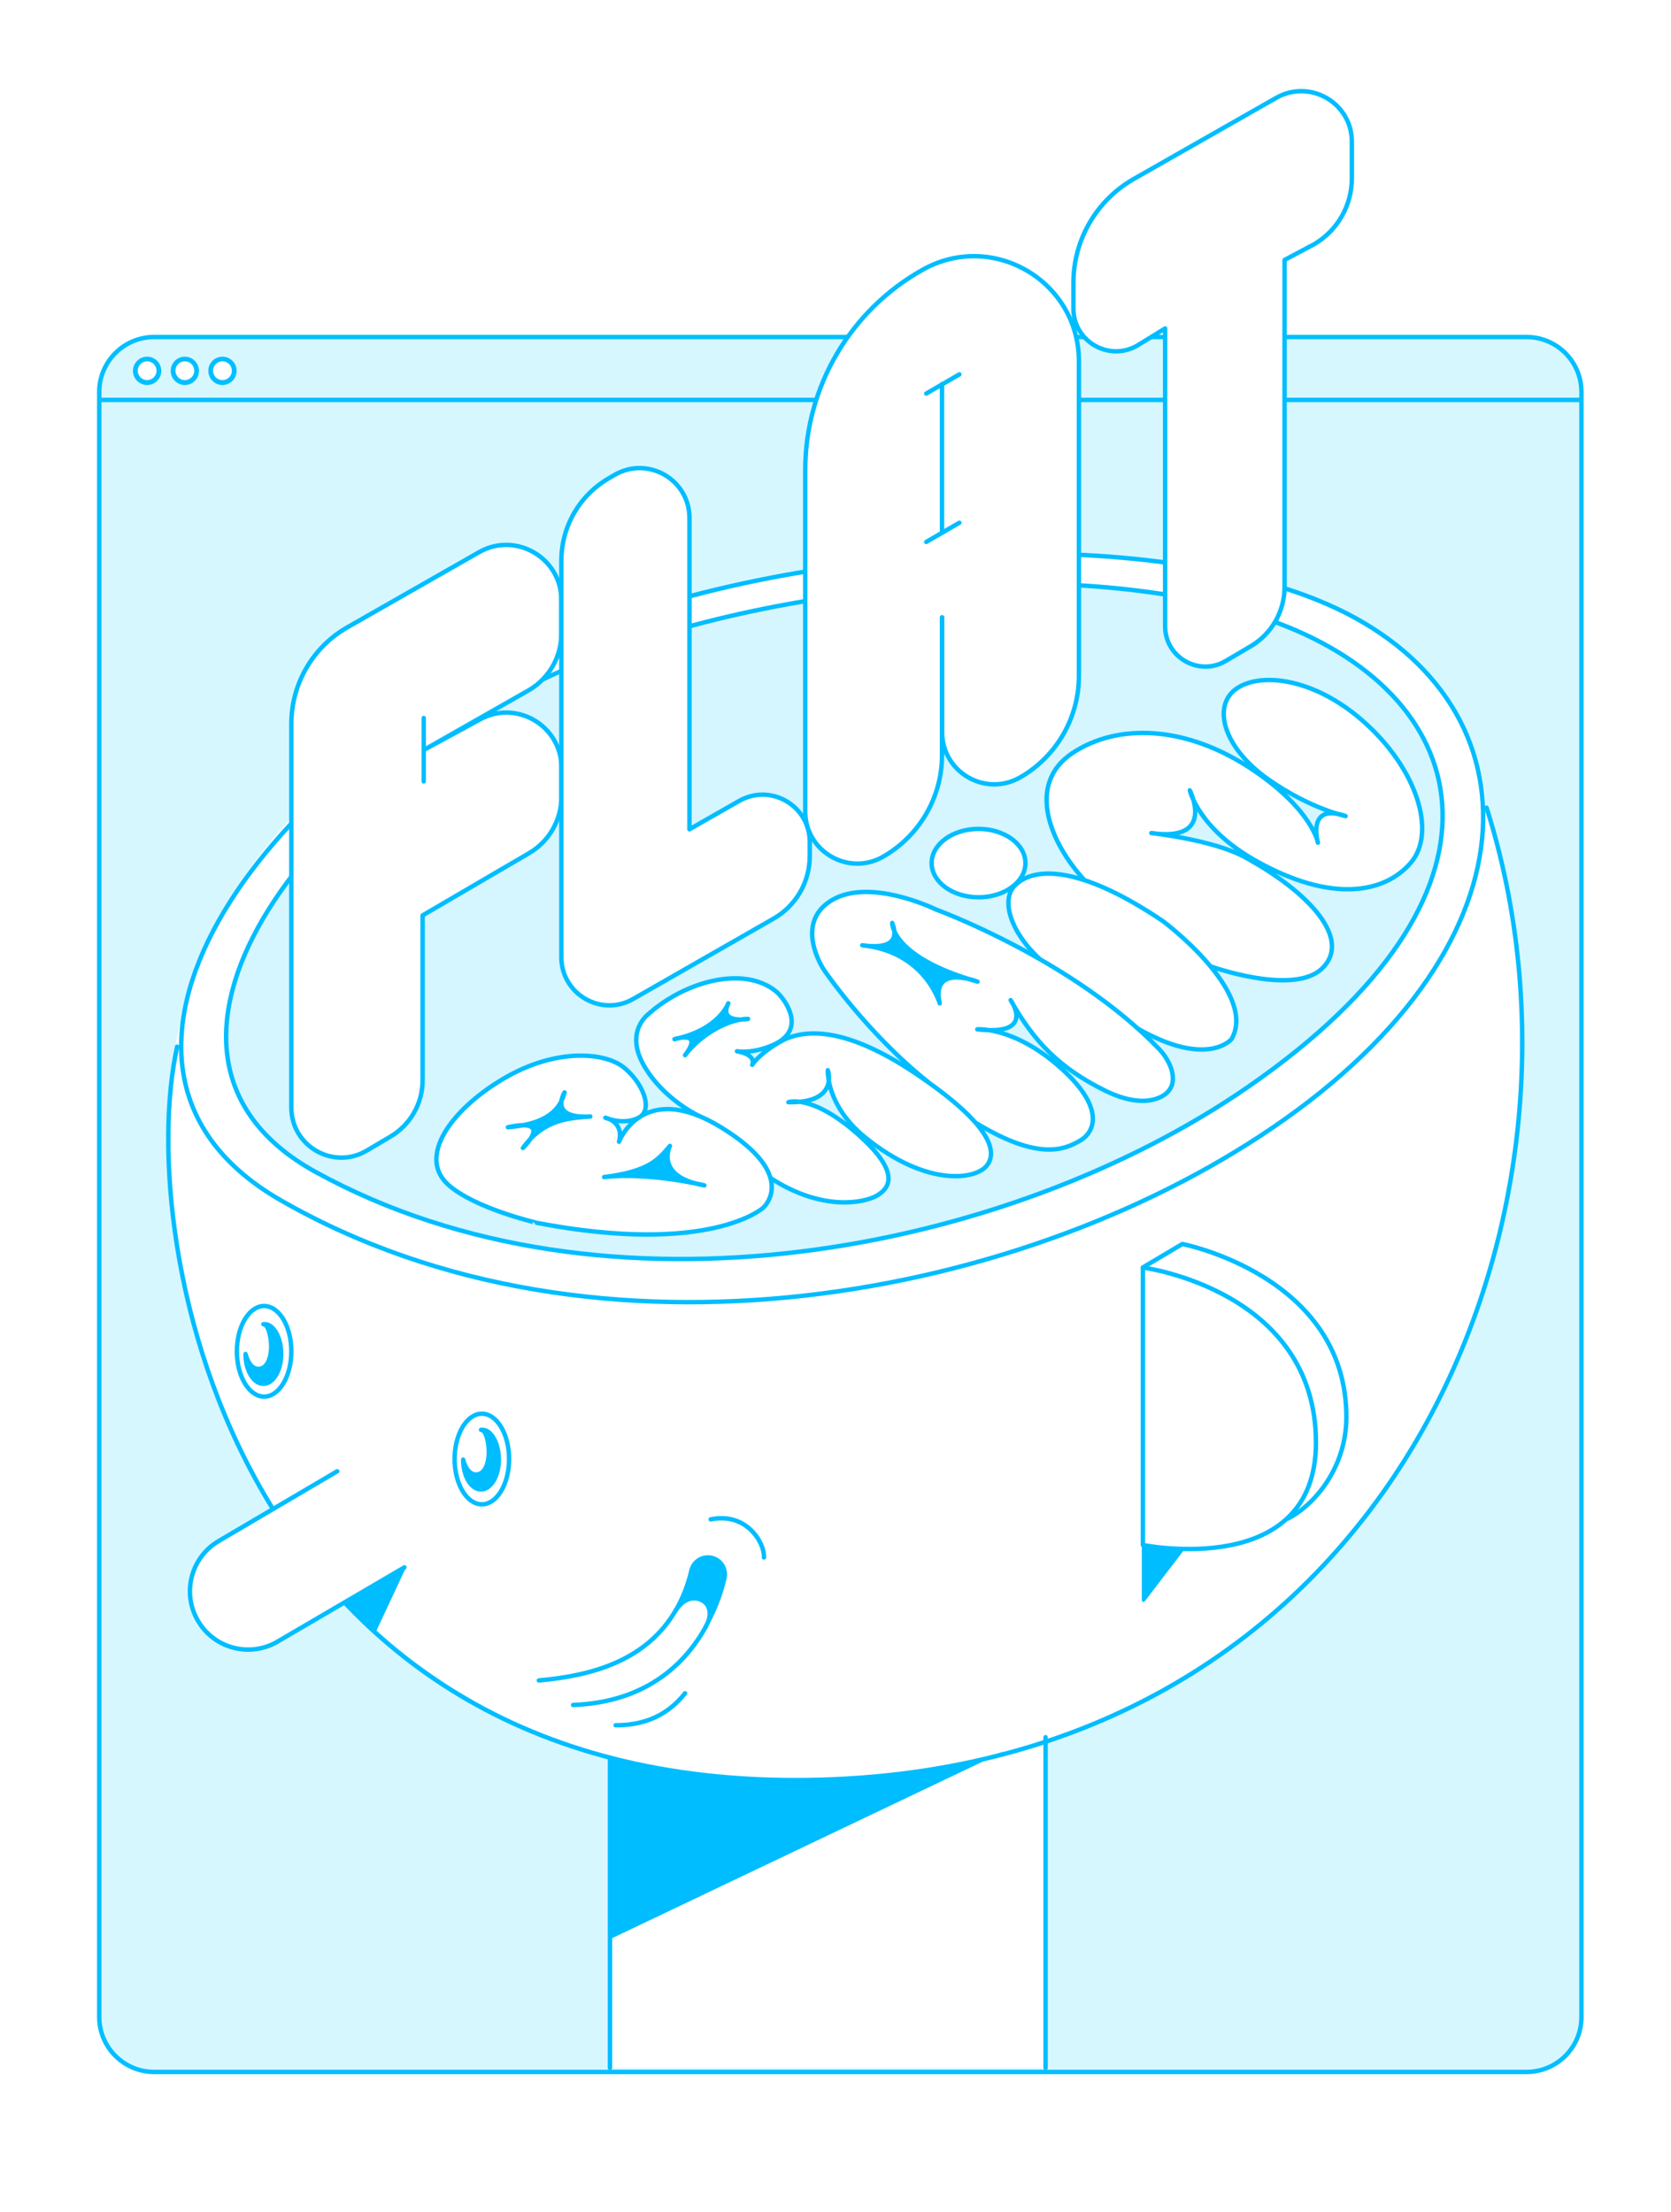 <svg width="1134" height="1501" viewBox="0 0 1134 1501" fill="none" xmlns="http://www.w3.org/2000/svg">
<g filter="url(#filter0_d)">
<path d="M1025.93 1395.93H94.645C74.092 1395.93 57.351 1379.27 57.351 1358.64V255.967C57.351 235.417 74.009 218.678 94.645 218.678H1025.93C1046.48 218.678 1063.22 235.334 1063.22 255.967V1358.64C1063.22 1379.27 1046.57 1395.93 1025.93 1395.93Z" fill="#D7F7FF" stroke="#00BFFF" stroke-width="3" stroke-miterlimit="10" stroke-linecap="round" stroke-linejoin="round"/>
<path d="M57.019 261.353H1063.31" stroke="#00BFFF" stroke-width="3" stroke-miterlimit="10"/>
<path d="M89.838 249.587C94.23 249.587 97.794 246.024 97.794 241.632C97.794 237.24 94.23 233.677 89.838 233.677C85.445 233.677 81.882 237.24 81.882 241.632C81.882 246.024 85.445 249.587 89.838 249.587Z" fill="white"/>
<path d="M89.838 235.168C93.402 235.168 96.22 238.069 96.22 241.549C96.22 245.112 93.319 247.929 89.838 247.929C86.275 247.929 83.457 245.029 83.457 241.549C83.457 238.069 86.358 235.168 89.838 235.168ZM89.838 232.02C84.534 232.02 80.225 236.328 80.225 241.632C80.225 246.935 84.534 251.244 89.838 251.244C95.142 251.244 99.452 246.935 99.452 241.632C99.452 236.328 95.142 232.02 89.838 232.02Z" fill="#00BFFF"/>
<path d="M115.447 249.587C119.839 249.587 123.403 246.024 123.403 241.632C123.403 237.24 119.839 233.677 115.447 233.677C111.054 233.677 107.491 237.24 107.491 241.632C107.491 246.024 110.972 249.587 115.447 249.587Z" fill="white"/>
<path d="M115.447 235.168C119.011 235.168 121.829 238.069 121.829 241.549C121.829 245.112 118.928 247.929 115.447 247.929C111.883 247.929 109.066 245.029 109.066 241.549C109.066 238.069 111.883 235.168 115.447 235.168ZM115.447 232.02C110.143 232.02 105.833 236.328 105.833 241.632C105.833 246.935 110.143 251.244 115.447 251.244C120.751 251.244 125.061 246.935 125.061 241.632C124.978 236.328 120.751 232.02 115.447 232.02Z" fill="#00BFFF"/>
<path d="M140.973 249.587C145.365 249.587 148.929 246.024 148.929 241.632C148.929 237.24 145.365 233.677 140.973 233.677C136.58 233.677 133.017 237.24 133.017 241.632C133.017 246.024 136.58 249.587 140.973 249.587Z" fill="white"/>
<path d="M140.973 235.168C144.537 235.168 147.355 238.069 147.355 241.549C147.355 245.112 144.454 247.929 140.973 247.929C137.409 247.929 134.592 245.029 134.592 241.549C134.592 238.069 137.492 235.168 140.973 235.168ZM140.973 232.02C135.669 232.02 131.359 236.328 131.359 241.632C131.359 246.935 135.669 251.244 140.973 251.244C146.277 251.244 150.587 246.935 150.587 241.632C150.587 236.328 146.277 232.02 140.973 232.02Z" fill="#00BFFF"/>
<path d="M403.94 1393.19V1182.64C403.94 1182.64 124.066 1123.72 104.424 775.525C104.424 775.525 103.43 713.791 112.96 682.634C122.491 651.477 157.134 440.257 579.473 369.988C579.473 369.988 844.015 341.814 940.317 429.982C940.317 429.982 994.021 466.359 998.745 538.036C998.745 538.036 1028.75 633.164 1022.95 706.002C1017.14 778.922 1008.03 953.185 856.529 1082.7C856.529 1082.7 778.957 1152.81 700.307 1171.62V1393.19H403.94V1393.19Z" fill="white"/>
<path d="M837.053 727.464C673.952 840.242 401.039 893.606 204.124 785.22C58.51 705.008 198.82 519.724 374.021 443.903C516.569 382.252 734.037 366.259 857.523 412.912C992.695 463.873 1026.34 596.621 837.053 727.464Z" fill="#D5F5FF" stroke="#00BDFF" stroke-width="3" stroke-miterlimit="10" stroke-linecap="round" stroke-linejoin="round"/>
<path d="M265.205 1054.28L244.9 1097.7C244.9 1097.7 228.988 1084.69 224.595 1078.14C220.286 1071.6 265.205 1054.28 265.205 1054.28Z" fill="#00BDFF"/>
<path d="M110.226 700.201C80.556 834.193 150.752 1209.24 547.648 1197.63C933.107 1186.36 1087.17 816.791 998.828 538.036" stroke="#00BDFF" stroke-width="3" stroke-miterlimit="10" stroke-linecap="round" stroke-linejoin="round"/>
<path d="M699.561 1168.8V1393.19" stroke="#00BDFF" stroke-width="3" stroke-miterlimit="10" stroke-linecap="round" stroke-linejoin="round"/>
<path d="M403.94 1182.64V1393.19" stroke="#00BDFF" stroke-width="3" stroke-miterlimit="10" stroke-linecap="round" stroke-linejoin="round"/>
<path d="M765.613 1038.37V850.103C765.613 850.103 883.049 865.35 883.049 968.93C883.049 1062.23 765.613 1038.37 765.613 1038.37Z" stroke="#00BDFF" stroke-width="3" stroke-miterlimit="10" stroke-linecap="round" stroke-linejoin="round"/>
<path d="M765.613 850.02L792.382 834.11C792.382 834.11 903.934 855.82 903.686 951.86C903.603 984.922 883.132 1010.53 864.071 1020.39" stroke="#00BDFF" stroke-width="3" stroke-miterlimit="10" stroke-linecap="round" stroke-linejoin="round"/>
<path d="M468.998 1093.81C455.158 1118.75 428.803 1145.02 378.912 1146.92" stroke="#00BDFF" stroke-width="3" stroke-miterlimit="10" stroke-linecap="round" stroke-linejoin="round"/>
<path d="M448.611 1082.7C448.611 1082.7 454.909 1071.68 465.02 1075.24C472.396 1077.9 473.474 1086.35 468.916 1093.81C477.369 1077.4 479.524 1069.44 481.596 1060.91C483.17 1054.28 478.695 1047.82 471.899 1046.91C466.181 1046.16 460.711 1049.81 459.302 1055.44C456.816 1065.88 453.169 1074.91 448.611 1082.7Z" fill="#00BDFF" stroke="#00BDFF" stroke-width="3" stroke-miterlimit="10" stroke-linecap="round" stroke-linejoin="round"/>
<path d="M355.706 1130.27C393 1126.95 428.969 1116.34 448.611 1082.62" stroke="#00BDFF" stroke-width="3" stroke-miterlimit="10" stroke-linecap="round" stroke-linejoin="round"/>
<path d="M407.835 1160.68C423.748 1160.68 441.152 1156.37 454.909 1138.97" stroke="#00BDFF" stroke-width="3" stroke-miterlimit="10" stroke-linecap="round" stroke-linejoin="round"/>
<path d="M472.313 1020.97C496.928 1015.91 509.028 1037.21 508.448 1046.82" stroke="#00BDFF" stroke-width="3" stroke-miterlimit="10" stroke-linecap="round" stroke-linejoin="round"/>
<path d="M264.459 1053.53L178.35 1103.92C160.117 1114.6 136.663 1109.05 125.226 1091.24C113.043 1072.34 119.01 1047.15 138.321 1035.72L218.877 988.32" fill="white"/>
<path d="M264.459 1053.53L178.35 1103.92C160.117 1114.6 136.663 1109.05 125.226 1091.24C113.043 1072.34 119.01 1047.15 138.321 1035.72L218.877 988.32" stroke="#00BDFF" stroke-width="3" stroke-miterlimit="10" stroke-linecap="round" stroke-linejoin="round"/>
<path d="M317.002 1010.78C327.209 1010.78 335.484 997.012 335.484 980.033C335.484 963.055 327.209 949.291 317.002 949.291C306.795 949.291 298.521 963.055 298.521 980.033C298.521 997.012 306.795 1010.78 317.002 1010.78Z" stroke="#00BDFF" stroke-width="3" stroke-miterlimit="10" stroke-linecap="round" stroke-linejoin="round"/>
<path d="M169.234 937.69C179.441 937.69 187.715 923.926 187.715 906.947C187.715 889.969 179.441 876.205 169.234 876.205C159.027 876.205 150.752 889.969 150.752 906.947C150.752 923.926 159.027 937.69 169.234 937.69Z" stroke="#00BDFF" stroke-width="3" stroke-miterlimit="10" stroke-linecap="round" stroke-linejoin="round"/>
<path d="M316.422 960.229C323.135 959.4 328.522 969.261 328.522 980.448C328.522 991.634 323.052 1000.67 316.422 1000.67C309.709 1000.67 304.322 991.634 304.322 980.448C304.322 980.448 306.477 990.557 313.024 990.557C319.572 990.557 321.726 981.856 321.726 975.393C321.726 968.93 319.903 960.229 316.422 960.229Z" fill="#00BDFF" stroke="#00BDFF" stroke-width="3" stroke-miterlimit="10" stroke-linecap="round" stroke-linejoin="round"/>
<path d="M168.736 888.552C175.449 887.723 180.836 897.584 180.836 908.77C180.836 919.957 175.366 928.989 168.736 928.989C162.106 928.989 156.636 919.957 156.636 908.77C156.636 908.77 158.791 918.88 165.338 918.88C171.886 918.88 174.04 910.179 174.04 903.716C173.957 897.169 172.134 888.552 168.736 888.552Z" fill="#00BDFF" stroke="#00BDFF" stroke-width="3" stroke-miterlimit="10" stroke-linecap="round" stroke-linejoin="round"/>
<path d="M654.061 598.859C671.638 598.859 685.886 588.471 685.886 575.657C685.886 562.843 671.638 552.455 654.061 552.455C636.485 552.455 622.237 562.843 622.237 575.657C622.237 588.471 636.485 598.859 654.061 598.859Z" fill="white" stroke="#00BDFF" stroke-width="3" stroke-miterlimit="10" stroke-linecap="round" stroke-linejoin="round"/>
<path d="M726.081 587.34C702.545 561.901 686.135 522.044 717.794 500.996C748.21 480.777 795.201 481.523 841.611 513.343C880.729 540.108 884.376 561.818 884.376 561.818C884.376 561.818 876.42 534.39 903.189 543.754C903.189 543.754 879.403 538.865 851.059 519.061C819.898 497.35 812.605 468.928 828.931 457.41C845.258 445.892 881.061 449.952 914.046 478.457C951.672 511.023 965.18 554.858 947.362 575.491C929.543 596.124 893.824 602.836 842.855 574.414C803.24 552.372 797.438 526.27 797.438 526.27C797.438 526.27 815.505 561.735 771.332 555.272C771.332 555.272 812.853 559.747 834.567 571.513C879.237 595.793 907.581 627.612 887.194 647.168C867.635 665.978 811.444 645.677 811.444 645.677" fill="white"/>
<path d="M726.081 587.34C702.545 561.901 686.135 522.044 717.794 500.996C748.21 480.777 795.201 481.523 841.611 513.343C880.729 540.108 884.376 561.818 884.376 561.818C884.376 561.818 876.42 534.39 903.189 543.754C903.189 543.754 879.403 538.865 851.059 519.061C819.898 497.35 812.605 468.928 828.931 457.41C845.258 445.892 881.061 449.952 914.046 478.457C951.672 511.023 965.18 554.858 947.362 575.491C929.543 596.124 893.824 602.836 842.855 574.414C803.24 552.372 797.438 526.27 797.438 526.27C797.438 526.27 815.505 561.735 771.332 555.272C771.332 555.272 812.853 559.747 834.567 571.513C879.237 595.793 907.581 627.612 887.194 647.168C867.635 665.978 811.444 645.677 811.444 645.677" stroke="#00BDFF" stroke-width="3" stroke-miterlimit="10" stroke-linecap="round" stroke-linejoin="round"/>
<path d="M861.916 749.423C689.036 871.979 394.824 927.581 180.505 804.445C21.879 713.377 168.488 515.083 354.297 430.81C512.26 359.133 751.939 344.632 882.967 396.753C1032.06 456.167 1043.66 620.569 861.916 749.423Z" stroke="#00BDFF" stroke-width="3" stroke-miterlimit="10" stroke-linecap="round" stroke-linejoin="round"/>
<path d="M278.88 498.179L349.076 458.238C362.668 450.201 370.955 435.699 370.955 419.955V397.168C370.955 368.497 339.96 350.515 315.097 364.685L225.756 415.646C202.219 429.07 187.715 454.012 187.715 481.109V741.551C187.715 767.819 216.308 784.143 238.933 770.719L254.928 761.272C268.52 753.235 276.808 738.733 276.808 722.989V611.123L348.993 568.945C362.668 560.99 371.038 546.323 371.038 530.496V510.94C371.038 482.103 339.711 464.122 314.765 478.706L278.88 498.179Z" fill="white" stroke="#00BDFF" stroke-width="3" stroke-miterlimit="10" stroke-linecap="round" stroke-linejoin="round"/>
<path d="M370.955 370.402V639.545C370.955 664.57 398.056 680.314 419.769 667.802L514.912 613.36C530.161 604.659 539.526 588.501 539.526 570.933V561.321C539.526 536.711 513.006 521.298 491.623 533.479L457.893 552.703V341.483C457.893 315.463 429.797 299.222 407.255 312.149L403.443 314.386C383.304 325.904 370.955 347.283 370.955 370.402Z" fill="white" stroke="#00BDFF" stroke-width="3" stroke-miterlimit="10" stroke-linecap="round" stroke-linejoin="round"/>
<path d="M629.365 408.851V486.826C629.365 514.006 658.703 530.993 682.323 517.486C707.02 503.316 722.186 477.048 722.186 448.626V235.168C722.186 180.726 663.675 146.421 616.187 173.02C566.959 200.531 536.46 252.57 536.46 309V540.605C536.46 567.95 566.13 584.937 589.667 571.099L590.081 570.851C614.364 556.598 629.282 530.579 629.282 502.405V408.851" fill="white"/>
<path d="M629.365 408.851V486.826C629.365 514.006 658.703 530.993 682.323 517.486C707.02 503.316 722.186 477.048 722.186 448.626V235.168C722.186 180.726 663.675 146.421 616.187 173.02C566.959 200.531 536.46 252.57 536.46 309V540.605C536.46 567.95 566.13 584.937 589.667 571.099L590.081 570.851C614.364 556.598 629.282 530.579 629.282 502.405V408.851" stroke="#00BDFF" stroke-width="3" stroke-miterlimit="10" stroke-linecap="round" stroke-linejoin="round"/>
<path d="M856.032 56.43L759.398 111.452C734.12 125.871 718.457 152.718 718.457 181.887V199.371C718.457 221.413 742.076 235.417 761.387 224.727L780.697 212.878V414.983C780.697 436.114 803.654 449.206 821.804 438.517L838.793 428.49C853.048 420.121 861.75 404.791 861.75 388.301V166.391L881.723 155.784C897.636 146.504 907.415 129.434 907.415 111.038V86.344C907.581 59.911 878.989 43.338 856.032 56.43Z" fill="white" stroke="#00BDFF" stroke-width="3" stroke-miterlimit="10" stroke-linecap="round" stroke-linejoin="round"/>
<path d="M277.553 477.214V520.221" stroke="#00BDFF" stroke-width="3" stroke-miterlimit="10" stroke-linecap="round" stroke-linejoin="round"/>
<path d="M629.281 351.095V250.664" stroke="#00BDFF" stroke-width="3" stroke-miterlimit="10" stroke-linecap="round" stroke-linejoin="round"/>
<path d="M618.59 357.724L641.05 344.715" stroke="#00BDFF" stroke-width="3" stroke-miterlimit="10" stroke-linecap="round" stroke-linejoin="round"/>
<path d="M618.59 257.044L641.05 244.035" stroke="#00BDFF" stroke-width="3" stroke-miterlimit="10" stroke-linecap="round" stroke-linejoin="round"/>
<path d="M404.271 1305.69L671.3 1178.49C671.3 1178.49 551.626 1219.68 404.188 1183.55" fill="#00BDFF"/>
<path d="M764.868 1037.21V1075.82C764.868 1076.9 766.277 1077.4 766.94 1076.49L794.206 1040.86C794.206 1040.86 771.001 1042.26 764.868 1037.21Z" fill="#00BDFF"/>
<path d="M695.749 640.871C675.858 622.723 668.979 600.599 678.759 590.821C692.516 577.065 725.087 578.474 779.288 615.1C779.288 615.1 843.849 663.244 825.782 695.064C825.782 695.064 809.787 714.868 762.713 688.269" fill="white"/>
<path d="M695.749 640.871C675.858 622.723 668.979 600.599 678.759 590.821C692.516 577.065 725.087 578.474 779.288 615.1C779.288 615.1 843.849 663.244 825.782 695.064C825.782 695.064 809.787 714.868 762.713 688.269" stroke="#00BDFF" stroke-width="3" stroke-miterlimit="10" stroke-linecap="round" stroke-linejoin="round"/>
<path d="M619.585 723.984C578.064 690.838 549.14 648.08 549.14 648.08C549.14 648.08 528.172 616.923 554.195 601.013C580.301 585.103 624.972 607.062 624.972 607.062C624.972 607.062 717.877 640.871 776.47 701.693C784.012 709.482 790.393 723.403 782.023 731.358C782.023 731.358 769.923 744.948 739.59 729.867C709.257 714.786 691.853 697.136 675.858 668.63C675.858 668.63 693.594 693.241 653.233 688.435C653.233 688.435 678.013 686.529 709.174 714.04C740.336 741.551 733.043 758.206 722.932 764.007C712.821 769.807 695.334 778.177 652.238 751.909" fill="white"/>
<path d="M619.585 723.984C578.064 690.838 549.14 648.08 549.14 648.08C549.14 648.08 528.172 616.923 554.195 601.013C580.301 585.103 624.972 607.062 624.972 607.062C624.972 607.062 717.877 640.871 776.47 701.693C784.012 709.482 790.393 723.403 782.023 731.358C782.023 731.358 769.923 744.948 739.59 729.867C709.257 714.786 691.853 697.136 675.858 668.63C675.858 668.63 693.594 693.241 653.233 688.435C653.233 688.435 678.013 686.529 709.174 714.04C740.336 741.551 733.043 758.206 722.932 764.007C712.821 769.807 695.334 778.177 652.238 751.909" stroke="#00BDFF" stroke-width="3" stroke-miterlimit="10" stroke-linecap="round" stroke-linejoin="round"/>
<path d="M464.191 747.103C464.191 747.103 439.743 735.75 426.731 712.548C413.72 689.346 430.378 677.828 430.378 677.828C430.378 677.828 449.937 659.018 478.86 654.626C507.867 650.317 519.387 665.481 519.387 665.481C519.387 665.481 540.023 687.938 514.497 699.124C500.574 705.256 490.132 703.35 490.132 703.35C490.132 703.35 503.392 705.256 500.491 712.548C500.491 712.548 504.138 706.002 518.558 697.384C532.979 688.766 560.577 684.374 611.214 718.349C661.852 752.323 667.487 771.216 659.614 780.994C651.741 790.772 618.425 795.247 577.152 761.769C550.383 740.059 551.792 716.194 551.792 716.194C551.792 716.194 559.748 738.65 525.023 737.905C525.023 737.905 540.935 732.104 572.097 759.615C603.258 787.126 592.401 797.235 584.445 801.627C576.489 805.936 548.311 812.399 512.757 789.28" fill="white"/>
<path d="M464.191 747.103C464.191 747.103 439.743 735.75 426.731 712.548C413.72 689.346 430.378 677.828 430.378 677.828C430.378 677.828 449.937 659.018 478.86 654.626C507.867 650.317 519.387 665.481 519.387 665.481C519.387 665.481 540.023 687.938 514.497 699.124C500.574 705.256 490.132 703.35 490.132 703.35C490.132 703.35 503.392 705.256 500.491 712.548C500.491 712.548 504.138 706.002 518.558 697.384C532.979 688.766 560.577 684.374 611.214 718.349C661.852 752.323 667.487 771.216 659.614 780.994C651.741 790.772 618.425 795.247 577.152 761.769C550.383 740.059 551.792 716.194 551.792 716.194C551.792 716.194 559.748 738.65 525.023 737.905C525.023 737.905 540.935 732.104 572.097 759.615C603.258 787.126 592.401 797.235 584.445 801.627C576.489 805.936 548.311 812.399 512.757 789.28" stroke="#00BDFF" stroke-width="3" stroke-miterlimit="10" stroke-linecap="round" stroke-linejoin="round"/>
<path d="M454.909 706.002C465.766 691.501 484.91 681.308 497.673 681.391C497.673 681.391 477.369 685.037 484.247 670.785C484.247 670.785 478.114 688.683 447.699 695.147C447.699 695.147 468.004 688.6 454.909 706.002Z" fill="#00BDFF" stroke="#00BDFF" stroke-width="3" stroke-miterlimit="10" stroke-linecap="round" stroke-linejoin="round"/>
<path d="M575.163 631.424C595.468 634.325 599.777 627.115 595.468 616.26C595.468 616.26 594.722 639.462 653.399 656.118C653.399 656.118 621.657 643.523 627.707 670.868C627.707 670.702 617.845 635.733 575.163 631.424Z" fill="#00BDFF" stroke="#00BDFF" stroke-width="3" stroke-miterlimit="10" stroke-linecap="round" stroke-linejoin="round"/>
<path d="M294.212 793.921C273.327 775.193 295.621 743.457 331.175 722.243C366.729 701.03 399.962 703.93 412.974 714.04C425.985 724.149 433.859 743.042 423.416 748.428C412.974 753.815 400.791 748.428 400.791 748.428C400.791 748.428 413.72 750.997 410.073 764.753C410.073 764.753 425.985 722.16 479.524 755.058C533.062 787.955 507.785 809.665 507.785 809.665C507.785 809.665 471.568 842.231 354.297 819.774C354.297 819.692 312.279 810.079 294.212 793.921Z" fill="white" stroke="#00BDFF" stroke-width="3" stroke-miterlimit="10" stroke-linecap="round" stroke-linejoin="round"/>
<path d="M334.655 754.892C355.623 753.152 369.381 746.605 373.11 731.275C373.11 731.275 361.756 749.34 390.597 747.6C374.519 748.677 358.607 750.168 344.849 768.979C344.849 768.979 366.48 748.097 334.655 754.892Z" fill="#00BDFF" stroke="#00BDFF" stroke-width="3" stroke-miterlimit="10" stroke-linecap="round" stroke-linejoin="round"/>
<path d="M399.962 788.7C431.041 784.889 437.173 776.271 444.632 767.57C444.632 767.57 433.941 788.535 468.004 794.335C468.004 794.335 431.124 785.22 399.962 788.7Z" fill="#00BDFF" stroke="#00BDFF" stroke-width="3" stroke-miterlimit="10" stroke-linecap="round" stroke-linejoin="round"/>
</g>
<defs>
<filter id="filter0_d" x="-24" y="-24" width="1202" height="1569" filterUnits="userSpaceOnUse" color-interpolation-filters="sRGB">
<feFlood flood-opacity="0" result="BackgroundImageFix"/>
<feColorMatrix in="SourceAlpha" type="matrix" values="0 0 0 0 0 0 0 0 0 0 0 0 0 0 0 0 0 0 127 0"/>
<feOffset dx="10" dy="10"/>
<feGaussianBlur stdDeviation="17"/>
<feColorMatrix type="matrix" values="0 0 0 0 0 0 0 0 0 0.749 0 0 0 0 1 0 0 0 0.45 0"/>
<feBlend mode="normal" in2="BackgroundImageFix" result="effect1_dropShadow"/>
<feBlend mode="normal" in="SourceGraphic" in2="effect1_dropShadow" result="shape"/>
</filter>
</defs>
</svg>
